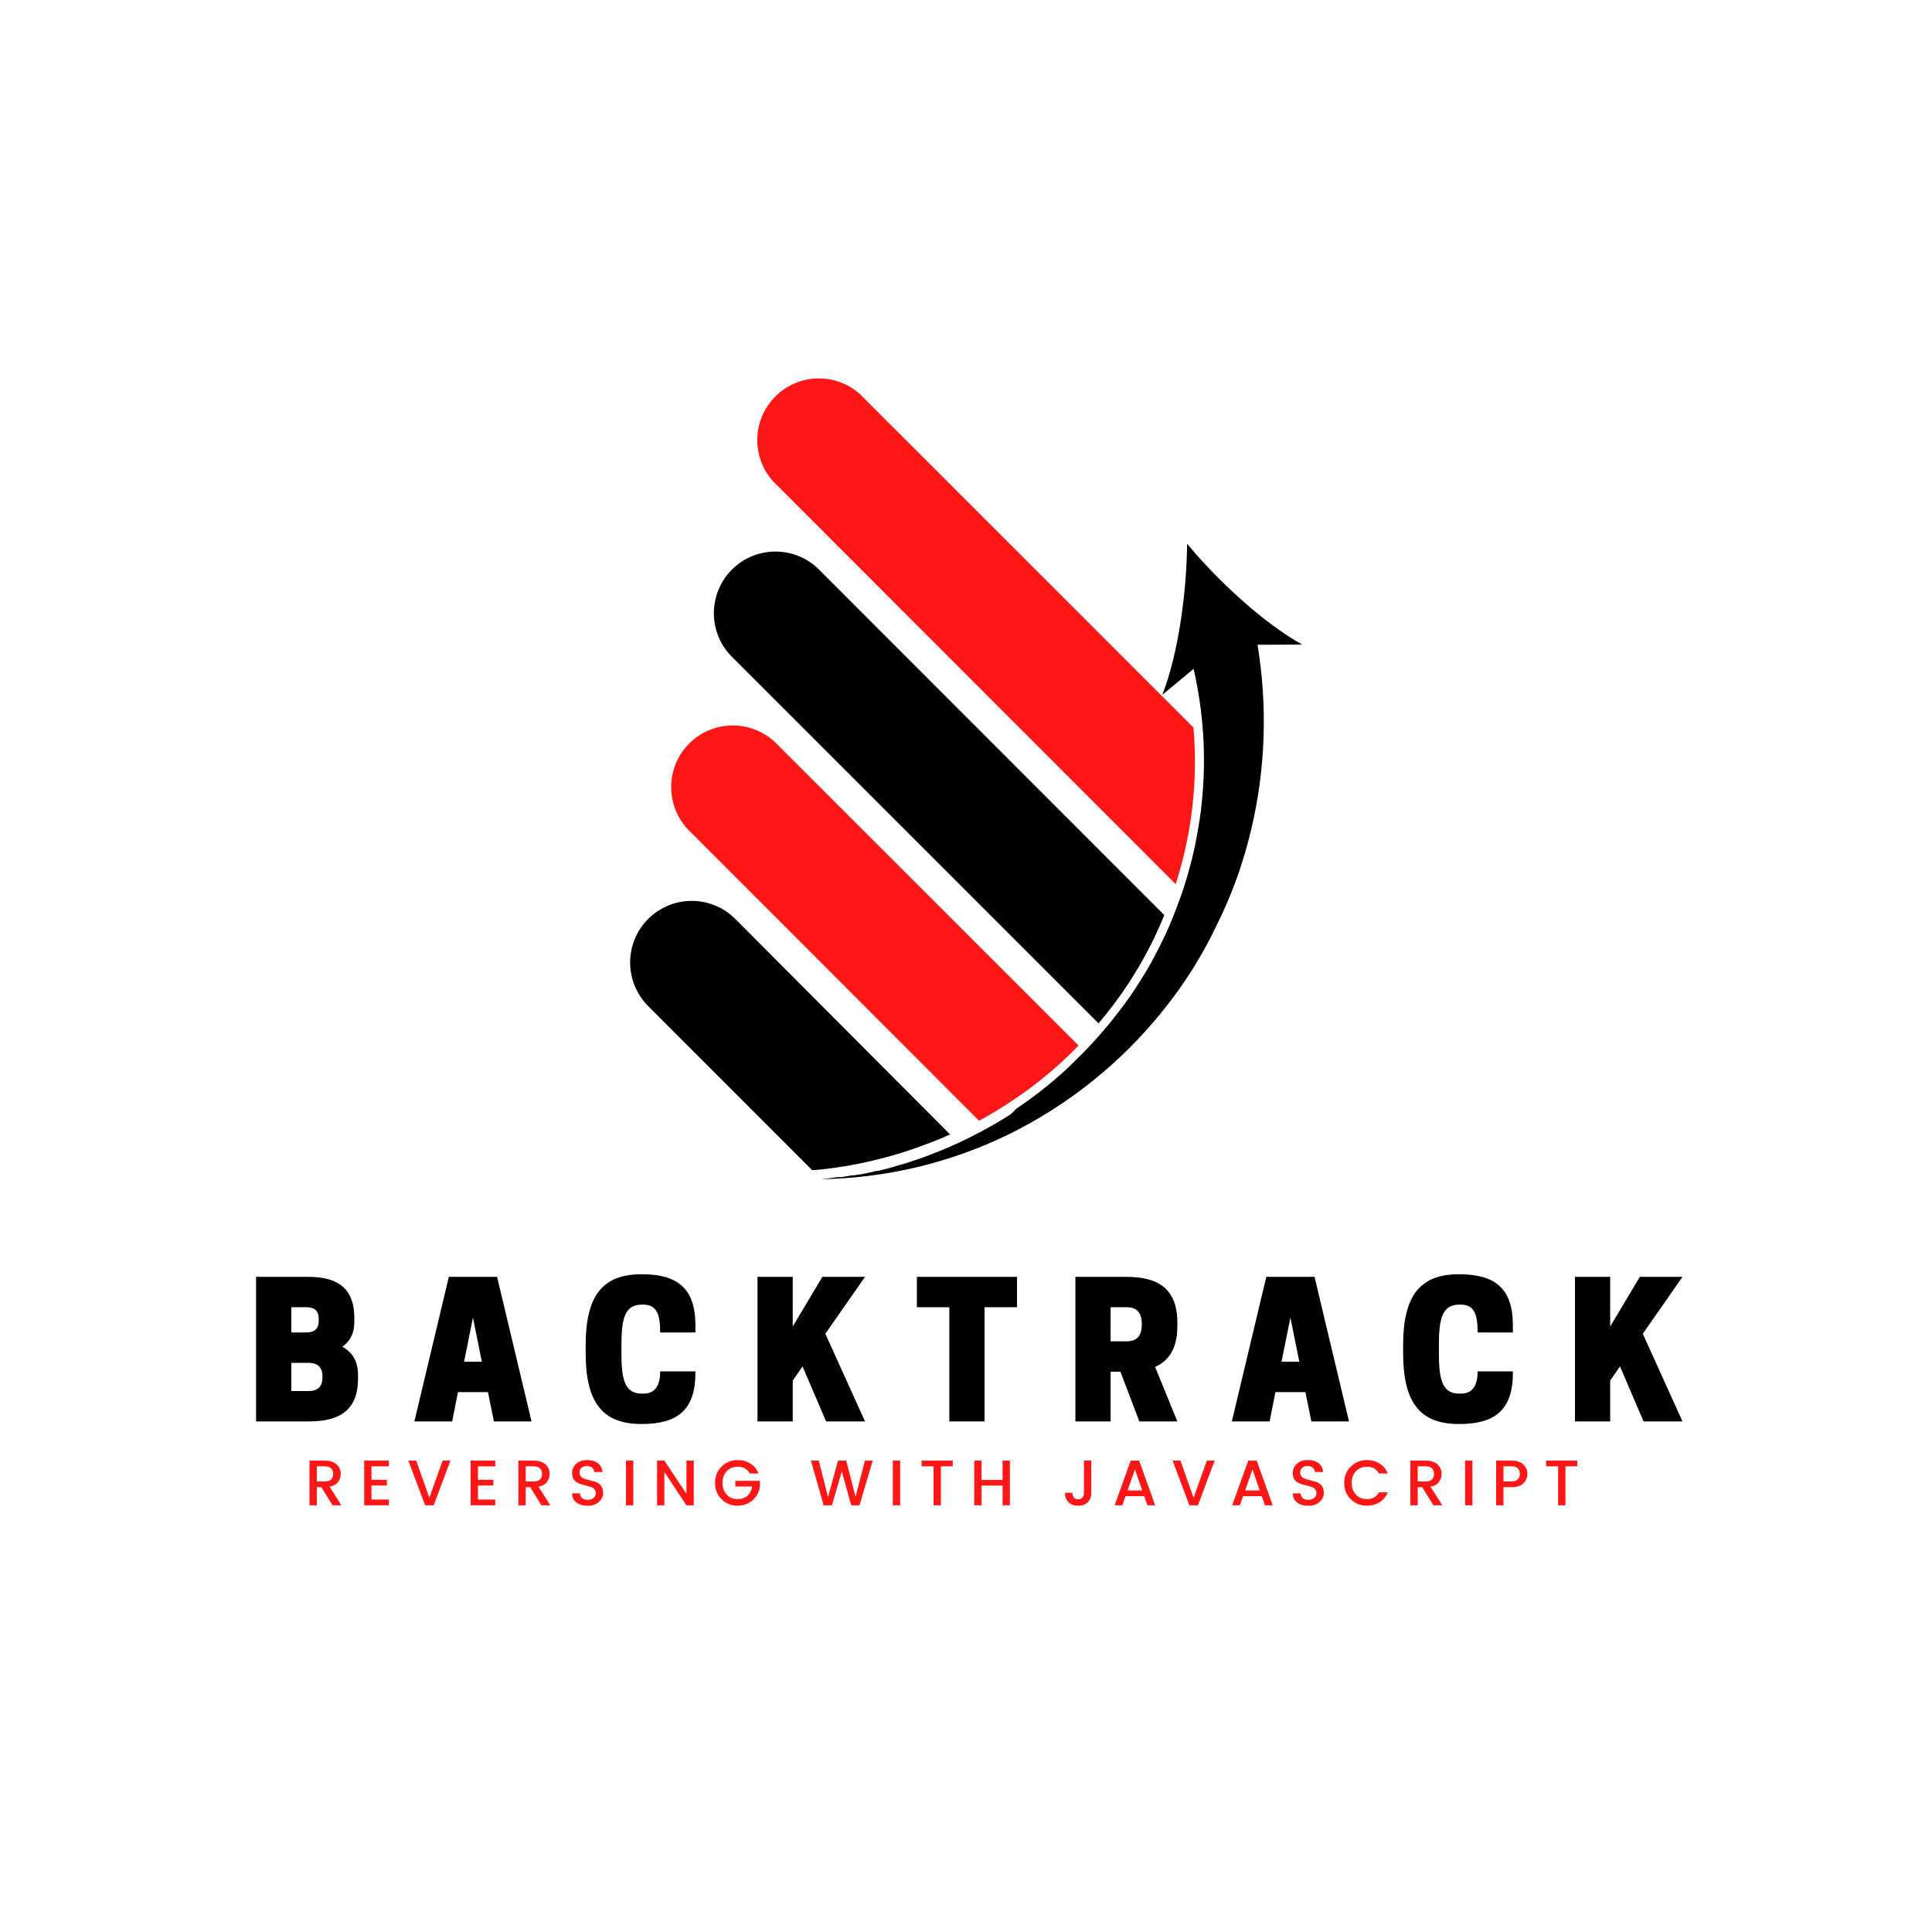 <?xml version="1.0" encoding="UTF-8"?>
<svg xmlns="http://www.w3.org/2000/svg" xmlns:xlink="http://www.w3.org/1999/xlink" width="375pt" height="375pt" viewBox="0 0 375 375" version="1.2">
<defs>
<g>
<symbol overflow="visible" id="glyph1-0">
<path style="stroke:none;" d="M 2.953 -7.984 L 2.953 -0.766 L 6.438 -0.766 L 6.438 -7.984 Z M 2.125 0 L 2.125 -8.734 L 7.25 -8.734 L 7.25 0 Z M 2.125 0 "/>
</symbol>
<symbol overflow="visible" id="glyph1-1">
<path style="stroke:none;" d="M 2.359 -3.516 L 2.359 0 L 0.938 0 L 0.938 -8.672 L 3.922 -8.672 C 4.91 -8.672 5.672 -8.426 6.203 -7.938 C 6.734 -7.445 7 -6.828 7 -6.078 C 7 -5.504 6.82 -4.984 6.469 -4.516 C 6.113 -4.047 5.57 -3.742 4.844 -3.609 L 7.125 0 L 5.406 0 L 3.234 -3.516 Z M 2.359 -7.562 L 2.359 -4.625 L 3.922 -4.625 C 4.461 -4.625 4.863 -4.754 5.125 -5.016 C 5.395 -5.273 5.531 -5.633 5.531 -6.094 C 5.531 -6.551 5.395 -6.91 5.125 -7.172 C 4.863 -7.43 4.461 -7.562 3.922 -7.562 Z M 2.359 -7.562 "/>
</symbol>
<symbol overflow="visible" id="glyph1-2">
<path style="stroke:none;" d="M 5.719 -8.672 L 5.719 -7.562 L 2.359 -7.562 L 2.359 -4.938 L 5.344 -4.938 L 5.344 -3.844 L 2.359 -3.844 L 2.359 -1.109 L 5.719 -1.109 L 5.719 0 L 0.938 0 L 0.938 -8.672 Z M 5.719 -8.672 "/>
</symbol>
<symbol overflow="visible" id="glyph1-3">
<path style="stroke:none;" d="M 3.5 0 L 0.234 -8.672 L 1.766 -8.672 L 4.312 -1.469 L 6.891 -8.672 L 8.406 -8.672 L 5.156 0 Z M 3.5 0 "/>
</symbol>
<symbol overflow="visible" id="glyph1-4">
<path style="stroke:none;" d="M 3.625 -7.625 C 3.207 -7.625 2.863 -7.516 2.594 -7.297 C 2.32 -7.078 2.188 -6.758 2.188 -6.344 C 2.188 -5.938 2.344 -5.625 2.656 -5.406 C 2.977 -5.195 3.363 -5.039 3.812 -4.938 C 4.258 -4.832 4.707 -4.719 5.156 -4.594 C 5.602 -4.469 5.984 -4.227 6.297 -3.875 C 6.617 -3.531 6.781 -3.035 6.781 -2.391 C 6.781 -1.754 6.508 -1.18 5.969 -0.672 C 5.426 -0.16 4.703 0.094 3.797 0.094 C 2.891 0.094 2.156 -0.117 1.594 -0.547 C 1.031 -0.973 0.75 -1.562 0.75 -2.312 L 2.266 -2.312 C 2.297 -1.926 2.438 -1.617 2.688 -1.391 C 2.938 -1.172 3.301 -1.062 3.781 -1.062 C 4.27 -1.062 4.648 -1.188 4.922 -1.438 C 5.203 -1.688 5.344 -1.977 5.344 -2.312 C 5.344 -2.656 5.258 -2.922 5.094 -3.109 C 4.926 -3.305 4.707 -3.453 4.438 -3.547 C 4.164 -3.641 3.867 -3.723 3.547 -3.797 C 3.223 -3.879 2.895 -3.969 2.562 -4.062 C 2.227 -4.164 1.926 -4.297 1.656 -4.453 C 1.395 -4.609 1.176 -4.836 1 -5.141 C 0.832 -5.441 0.75 -5.816 0.75 -6.266 C 0.75 -7.016 1.02 -7.617 1.562 -8.078 C 2.102 -8.547 2.805 -8.781 3.672 -8.781 C 4.547 -8.781 5.242 -8.578 5.766 -8.172 C 6.285 -7.773 6.578 -7.203 6.641 -6.453 L 5.062 -6.453 C 5.031 -6.773 4.891 -7.051 4.641 -7.281 C 4.391 -7.508 4.051 -7.625 3.625 -7.625 Z M 3.625 -7.625 "/>
</symbol>
<symbol overflow="visible" id="glyph1-5">
<path style="stroke:none;" d="M 0.938 0 L 0.938 -8.672 L 2.359 -8.672 L 2.359 0 Z M 0.938 0 "/>
</symbol>
<symbol overflow="visible" id="glyph1-6">
<path style="stroke:none;" d="M 6.641 -8.672 L 8.062 -8.672 L 8.062 0 L 6.641 0 L 2.359 -6.469 L 2.359 0 L 0.938 0 L 0.938 -8.672 L 2.359 -8.672 L 6.641 -2.219 Z M 6.641 -8.672 "/>
</symbol>
<symbol overflow="visible" id="glyph1-7">
<path style="stroke:none;" d="M 4.797 0.078 C 3.617 0.078 2.602 -0.336 1.75 -1.172 C 0.895 -2.004 0.469 -3.062 0.469 -4.344 C 0.469 -5.625 0.895 -6.68 1.75 -7.516 C 2.602 -8.359 3.648 -8.781 4.891 -8.781 C 5.805 -8.781 6.625 -8.551 7.344 -8.094 C 8.062 -7.645 8.586 -7.004 8.922 -6.172 L 7.203 -6.172 C 6.742 -7.047 5.973 -7.484 4.891 -7.484 C 4.016 -7.484 3.301 -7.195 2.75 -6.625 C 2.195 -6.051 1.922 -5.289 1.922 -4.344 C 1.922 -3.406 2.195 -2.645 2.75 -2.062 C 3.301 -1.488 3.988 -1.203 4.812 -1.203 C 5.633 -1.203 6.285 -1.422 6.766 -1.859 C 7.254 -2.297 7.551 -2.891 7.656 -3.641 L 4.406 -3.641 L 4.406 -4.75 L 9.172 -4.75 L 9.172 -3.641 C 9.047 -2.598 8.582 -1.719 7.781 -1 C 6.977 -0.281 5.984 0.078 4.797 0.078 Z M 4.797 0.078 "/>
</symbol>
<symbol overflow="visible" id="glyph1-8">
<path style="stroke:none;" d=""/>
</symbol>
<symbol overflow="visible" id="glyph1-9">
<path style="stroke:none;" d="M 10.703 -8.672 L 12.219 -8.672 L 9.656 0 L 8.047 0 L 6.219 -6.562 L 4.297 0 L 2.688 0.016 L 0.234 -8.672 L 1.75 -8.672 L 3.547 -1.609 L 5.484 -8.672 L 7.078 -8.672 L 8.891 -1.641 Z M 10.703 -8.672 "/>
</symbol>
<symbol overflow="visible" id="glyph1-10">
<path style="stroke:none;" d="M 0.484 -7.562 L 0.484 -8.672 L 6.531 -8.672 L 6.531 -7.562 L 4.234 -7.562 L 4.234 0 L 2.812 0 L 2.812 -7.562 Z M 0.484 -7.562 "/>
</symbol>
<symbol overflow="visible" id="glyph1-11">
<path style="stroke:none;" d="M 6.438 -8.672 L 7.859 -8.672 L 7.859 0 L 6.438 0 L 6.438 -3.828 L 2.359 -3.828 L 2.359 0 L 0.938 0 L 0.938 -8.672 L 2.359 -8.672 L 2.359 -4.922 L 6.438 -4.922 Z M 6.438 -8.672 "/>
</symbol>
<symbol overflow="visible" id="glyph1-12">
<path style="stroke:none;" d="M 4.234 -2.422 L 4.234 -8.672 L 5.656 -8.672 L 5.656 -2.422 C 5.656 -1.648 5.422 -1.035 4.953 -0.578 C 4.484 -0.129 3.863 0.094 3.094 0.094 C 2.332 0.094 1.719 -0.129 1.25 -0.578 C 0.781 -1.035 0.547 -1.648 0.547 -2.422 L 1.984 -2.422 C 1.992 -2.035 2.094 -1.727 2.281 -1.5 C 2.469 -1.281 2.742 -1.172 3.109 -1.172 C 3.473 -1.172 3.75 -1.285 3.938 -1.516 C 4.133 -1.742 4.234 -2.047 4.234 -2.422 Z M 4.234 -2.422 "/>
</symbol>
<symbol overflow="visible" id="glyph1-13">
<path style="stroke:none;" d="M 6.781 0 L 6.156 -1.766 L 2.531 -1.766 L 1.906 0 L 0.422 0 L 3.531 -8.672 L 5.172 -8.672 L 8.281 0 Z M 2.922 -2.875 L 5.766 -2.875 L 4.359 -6.953 Z M 2.922 -2.875 "/>
</symbol>
<symbol overflow="visible" id="glyph1-14">
<path style="stroke:none;" d="M 4.891 0.078 C 3.648 0.078 2.602 -0.336 1.75 -1.172 C 0.895 -2.004 0.469 -3.062 0.469 -4.344 C 0.469 -5.625 0.895 -6.68 1.75 -7.516 C 2.602 -8.359 3.648 -8.781 4.891 -8.781 C 5.805 -8.781 6.625 -8.551 7.344 -8.094 C 8.062 -7.645 8.586 -7.004 8.922 -6.172 L 7.203 -6.172 C 6.742 -7.047 5.973 -7.484 4.891 -7.484 C 4.016 -7.484 3.301 -7.195 2.75 -6.625 C 2.195 -6.051 1.922 -5.289 1.922 -4.344 C 1.922 -3.406 2.195 -2.645 2.75 -2.062 C 3.301 -1.488 4.016 -1.203 4.891 -1.203 C 5.973 -1.203 6.742 -1.641 7.203 -2.516 L 8.922 -2.516 C 8.586 -1.68 8.062 -1.039 7.344 -0.594 C 6.625 -0.145 5.805 0.078 4.891 0.078 Z M 4.891 0.078 "/>
</symbol>
<symbol overflow="visible" id="glyph1-15">
<path style="stroke:none;" d="M 3.922 -8.672 C 4.91 -8.672 5.672 -8.426 6.203 -7.938 C 6.734 -7.445 7 -6.836 7 -6.109 C 7 -5.391 6.742 -4.773 6.234 -4.266 C 5.734 -3.766 4.961 -3.516 3.922 -3.516 L 2.359 -3.516 L 2.359 0 L 0.938 0 L 0.938 -8.672 Z M 2.359 -4.625 L 3.922 -4.625 C 4.461 -4.625 4.863 -4.754 5.125 -5.016 C 5.395 -5.273 5.531 -5.633 5.531 -6.094 C 5.531 -6.551 5.395 -6.91 5.125 -7.172 C 4.863 -7.43 4.461 -7.562 3.922 -7.562 L 2.359 -7.562 Z M 2.359 -4.625 "/>
</symbol>
<symbol overflow="visible" id="glyph0-0">
<path style="stroke:none;" d="M 1.801 -28.066 L 1.801 0 L 11.875 0 C 16.336 0 21.59 -0.973 21.59 -8.277 L 21.59 -8.996 C 21.59 -11.84 20.332 -13.531 18.531 -14.504 C 19.938 -15.473 20.871 -16.984 20.871 -19.359 L 20.871 -20.078 C 20.871 -27.133 15.977 -28.066 11.695 -28.066 Z M 12.055 -11.371 C 13.172 -11.371 14.684 -10.977 14.684 -8.781 L 14.684 -8.492 C 14.684 -6.297 13.172 -5.902 12.055 -5.902 L 8.637 -5.902 L 8.637 -11.371 Z M 11.586 -22.168 C 12.594 -22.168 13.961 -21.879 13.961 -19.938 L 13.961 -19.504 C 13.961 -17.562 12.594 -17.273 11.586 -17.273 L 8.637 -17.273 L 8.637 -22.168 Z M 11.586 -22.168 "/>
</symbol>
<symbol overflow="visible" id="glyph0-1">
<path style="stroke:none;" d="M 7.016 -28.066 L 0.324 0 L 7.664 0 L 8.781 -5.688 L 14.609 -5.688 L 15.762 0 L 23.066 0 L 16.375 -28.066 Z M 11.695 -20.152 L 13.422 -11.586 L 9.969 -11.586 Z M 11.695 -20.152 "/>
</symbol>
<symbol overflow="visible" id="glyph0-2">
<path style="stroke:none;" d="M 8.133 -13.312 L 8.133 -14.754 C 8.133 -19.613 8.637 -22.672 12.055 -22.672 L 12.414 -22.672 C 15.113 -22.672 15.652 -20.512 15.652 -17.273 L 22.492 -17.273 L 22.492 -18.676 C 22.492 -25.91 18.93 -28.57 12.055 -28.57 C 4.5 -28.57 1.188 -24.469 1.188 -14.754 L 1.188 -13.312 C 1.188 -3.598 4.5 0.504 12.055 0.504 C 18.93 0.504 22.492 -2.16 22.492 -9.391 L 22.492 -9.715 L 15.652 -9.715 C 15.652 -7.195 14.824 -5.398 12.414 -5.398 L 12.055 -5.398 C 8.637 -5.398 8.133 -8.457 8.133 -13.312 Z M 8.133 -13.312 "/>
</symbol>
<symbol overflow="visible" id="glyph0-3">
<path style="stroke:none;" d="M 8.637 -28.066 L 1.801 -28.066 L 1.801 0 L 8.637 0 L 8.637 -7.918 L 10.543 -10.688 L 15.113 0 L 22.672 0 L 14.969 -17.02 L 22.672 -28.066 L 14.395 -28.066 L 8.637 -18.426 Z M 8.637 -28.066 "/>
</symbol>
<symbol overflow="visible" id="glyph0-4">
<path style="stroke:none;" d="M 13.676 -22.168 L 19.973 -22.168 L 19.973 -28.066 L 0.539 -28.066 L 0.539 -22.168 L 6.836 -22.168 L 6.836 0 L 13.676 0 Z M 13.676 -22.168 "/>
</symbol>
<symbol overflow="visible" id="glyph0-5">
<path style="stroke:none;" d="M 8.637 -9.645 L 10.543 -9.645 L 14.215 0 L 21.59 0 L 17.273 -10.578 C 19.754 -11.695 21.59 -13.926 21.59 -18.496 L 21.59 -19.215 C 21.59 -26.988 16.23 -28.066 11.48 -28.066 L 1.801 -28.066 L 1.801 0 L 8.637 0 Z M 8.637 -15.547 L 8.637 -22.168 L 11.766 -22.168 C 13.098 -22.168 14.684 -21.664 14.684 -19 L 14.684 -18.711 C 14.684 -16.051 13.098 -15.547 11.766 -15.547 Z M 8.637 -15.547 "/>
</symbol>
</g>
<clipPath id="clip1">
  <path d="M 122.254 174 L 185 174 L 185 228 L 122.254 228 Z M 122.254 174 "/>
</clipPath>
<clipPath id="clip2">
  <path d="M 159 105 L 252.754 105 L 252.754 229 L 159 229 Z M 159 105 "/>
</clipPath>
</defs>
<g id="surface1">
<g style="fill:rgb(0%,0%,0%);fill-opacity:1;">
  <use xlink:href="#glyph0-0" x="47.905" y="275.899"/>
</g>
<g style="fill:rgb(0%,0%,0%);fill-opacity:1;">
  <use xlink:href="#glyph0-1" x="80.106" y="275.899"/>
</g>
<g style="fill:rgb(0%,0%,0%);fill-opacity:1;">
  <use xlink:href="#glyph0-2" x="112.487" y="275.899"/>
</g>
<g style="fill:rgb(0%,0%,0%);fill-opacity:1;">
  <use xlink:href="#glyph0-3" x="145.229" y="275.899"/>
</g>
<g style="fill:rgb(0%,0%,0%);fill-opacity:1;">
  <use xlink:href="#glyph0-4" x="177.43" y="275.899"/>
</g>
<g style="fill:rgb(0%,0%,0%);fill-opacity:1;">
  <use xlink:href="#glyph0-5" x="206.933" y="275.899"/>
</g>
<g style="fill:rgb(0%,0%,0%);fill-opacity:1;">
  <use xlink:href="#glyph0-1" x="238.775" y="275.899"/>
</g>
<g style="fill:rgb(0%,0%,0%);fill-opacity:1;">
  <use xlink:href="#glyph0-2" x="271.156" y="275.899"/>
</g>
<g style="fill:rgb(0%,0%,0%);fill-opacity:1;">
  <use xlink:href="#glyph0-3" x="303.898" y="275.899"/>
</g>
<g style="fill:rgb(100%,8.629%,8.629%);fill-opacity:1;">
  <use xlink:href="#glyph1-1" x="59.135" y="292.176"/>
</g>
<g style="fill:rgb(100%,8.629%,8.629%);fill-opacity:1;">
  <use xlink:href="#glyph1-2" x="69.751" y="292.176"/>
</g>
<g style="fill:rgb(100%,8.629%,8.629%);fill-opacity:1;">
  <use xlink:href="#glyph1-3" x="79.022" y="292.176"/>
</g>
<g style="fill:rgb(100%,8.629%,8.629%);fill-opacity:1;">
  <use xlink:href="#glyph1-2" x="90.41" y="292.176"/>
</g>
<g style="fill:rgb(100%,8.629%,8.629%);fill-opacity:1;">
  <use xlink:href="#glyph1-1" x="99.681" y="292.176"/>
</g>
<g style="fill:rgb(100%,8.629%,8.629%);fill-opacity:1;">
  <use xlink:href="#glyph1-4" x="110.297" y="292.176"/>
</g>
<g style="fill:rgb(100%,8.629%,8.629%);fill-opacity:1;">
  <use xlink:href="#glyph1-5" x="120.564" y="292.176"/>
</g>
<g style="fill:rgb(100%,8.629%,8.629%);fill-opacity:1;">
  <use xlink:href="#glyph1-6" x="126.596" y="292.176"/>
</g>
<g style="fill:rgb(100%,8.629%,8.629%);fill-opacity:1;">
  <use xlink:href="#glyph1-7" x="138.32" y="292.176"/>
</g>
<g style="fill:rgb(100%,8.629%,8.629%);fill-opacity:1;">
  <use xlink:href="#glyph1-8" x="150.693" y="292.176"/>
</g>
<g style="fill:rgb(100%,8.629%,8.629%);fill-opacity:1;">
  <use xlink:href="#glyph1-9" x="157.173" y="292.176"/>
</g>
<g style="fill:rgb(100%,8.629%,8.629%);fill-opacity:1;">
  <use xlink:href="#glyph1-5" x="172.361" y="292.176"/>
</g>
<g style="fill:rgb(100%,8.629%,8.629%);fill-opacity:1;">
  <use xlink:href="#glyph1-10" x="178.392" y="292.176"/>
</g>
<g style="fill:rgb(100%,8.629%,8.629%);fill-opacity:1;">
  <use xlink:href="#glyph1-11" x="188.161" y="292.176"/>
</g>
<g style="fill:rgb(100%,8.629%,8.629%);fill-opacity:1;">
  <use xlink:href="#glyph1-8" x="199.687" y="292.176"/>
</g>
<g style="fill:rgb(100%,8.629%,8.629%);fill-opacity:1;">
  <use xlink:href="#glyph1-12" x="206.167" y="292.176"/>
</g>
<g style="fill:rgb(100%,8.629%,8.629%);fill-opacity:1;">
  <use xlink:href="#glyph1-13" x="215.936" y="292.176"/>
</g>
<g style="fill:rgb(100%,8.629%,8.629%);fill-opacity:1;">
  <use xlink:href="#glyph1-3" x="227.362" y="292.176"/>
</g>
<g style="fill:rgb(100%,8.629%,8.629%);fill-opacity:1;">
  <use xlink:href="#glyph1-13" x="238.75" y="292.176"/>
</g>
<g style="fill:rgb(100%,8.629%,8.629%);fill-opacity:1;">
  <use xlink:href="#glyph1-4" x="250.176" y="292.176"/>
</g>
<g style="fill:rgb(100%,8.629%,8.629%);fill-opacity:1;">
  <use xlink:href="#glyph1-14" x="260.443" y="292.176"/>
</g>
<g style="fill:rgb(100%,8.629%,8.629%);fill-opacity:1;">
  <use xlink:href="#glyph1-1" x="272.815" y="292.176"/>
</g>
<g style="fill:rgb(100%,8.629%,8.629%);fill-opacity:1;">
  <use xlink:href="#glyph1-5" x="283.431" y="292.176"/>
</g>
<g style="fill:rgb(100%,8.629%,8.629%);fill-opacity:1;">
  <use xlink:href="#glyph1-15" x="289.463" y="292.176"/>
</g>
<g style="fill:rgb(100%,8.629%,8.629%);fill-opacity:1;">
  <use xlink:href="#glyph1-10" x="299.618" y="292.176"/>
</g>
<g clip-path="url(#clip1)" clip-rule="nonzero">
<path style=" stroke:none;fill-rule:nonzero;fill:rgb(0%,0%,0%);fill-opacity:1;" d="M 184.465 220.25 L 184.254 220.25 C 183.496 220.605 182.711 220.945 181.906 221.262 C 181.496 221.422 181.055 221.621 180.555 221.797 C 180.059 221.977 179.508 222.207 178.973 222.383 C 177.82 222.828 176.484 223.273 175.047 223.734 C 174.051 224.039 173.055 224.34 172.043 224.605 C 167.789 225.762 163.469 226.566 159.086 227.027 L 157.645 227.133 L 125.809 195.277 C 125.254 194.723 124.762 194.117 124.324 193.465 C 123.887 192.812 123.52 192.125 123.219 191.398 C 122.918 190.672 122.691 189.926 122.539 189.152 C 122.387 188.383 122.309 187.605 122.309 186.82 C 122.309 186.035 122.387 185.258 122.539 184.488 C 122.691 183.719 122.918 182.969 123.219 182.242 C 123.52 181.52 123.887 180.828 124.324 180.176 C 124.762 179.523 125.254 178.918 125.809 178.363 C 126.367 177.809 126.969 177.312 127.621 176.875 C 128.273 176.441 128.965 176.07 129.688 175.77 C 130.414 175.469 131.16 175.242 131.93 175.09 C 132.699 174.938 133.477 174.859 134.262 174.859 C 135.047 174.859 135.824 174.938 136.594 175.09 C 137.363 175.242 138.109 175.469 138.836 175.77 C 139.562 176.07 140.25 176.441 140.902 176.875 C 141.555 177.312 142.16 177.809 142.715 178.363 Z M 184.465 220.25 "/>
</g>
<path style=" stroke:none;fill-rule:nonzero;fill:rgb(100%,8.629%,8.629%);fill-opacity:1;" d="M 209.352 202.945 C 204.566 207.863 199.234 212.09 193.352 215.625 C 192.27 216.285 191.148 216.922 190.031 217.527 L 133.988 161.449 C 133.41 160.898 132.891 160.297 132.434 159.645 C 131.98 158.988 131.59 158.297 131.273 157.566 C 130.953 156.832 130.711 156.078 130.543 155.297 C 130.375 154.516 130.289 153.727 130.277 152.93 C 130.266 152.133 130.336 151.344 130.484 150.559 C 130.633 149.773 130.855 149.012 131.156 148.273 C 131.457 147.535 131.828 146.832 132.27 146.168 C 132.711 145.504 133.211 144.887 133.777 144.324 C 134.34 143.758 134.953 143.254 135.617 142.812 C 136.281 142.371 136.98 142 137.719 141.699 C 138.457 141.398 139.219 141.172 140.004 141.023 C 140.785 140.875 141.578 140.805 142.375 140.812 C 143.172 140.824 143.961 140.91 144.738 141.078 C 145.52 141.246 146.273 141.488 147.004 141.805 C 147.738 142.121 148.43 142.508 149.082 142.965 C 149.738 143.422 150.34 143.941 150.891 144.516 Z M 209.352 202.945 "/>
<path style=" stroke:none;fill-rule:nonzero;fill:rgb(0%,0%,0%);fill-opacity:1;" d="M 225.988 177.617 C 224.07 182.355 221.699 186.855 218.879 191.117 C 217.141 193.734 215.254 196.242 213.227 198.641 L 142.27 127.691 C 141.691 127.141 141.176 126.539 140.719 125.883 C 140.262 125.23 139.875 124.539 139.555 123.809 C 139.238 123.074 138.992 122.32 138.828 121.539 C 138.66 120.758 138.57 119.969 138.559 119.172 C 138.551 118.375 138.621 117.586 138.77 116.801 C 138.914 116.016 139.141 115.254 139.441 114.516 C 139.742 113.777 140.113 113.074 140.551 112.41 C 140.992 111.746 141.496 111.129 142.059 110.566 C 142.621 110 143.234 109.496 143.898 109.055 C 144.562 108.613 145.266 108.242 146.004 107.941 C 146.742 107.641 147.504 107.414 148.285 107.266 C 149.07 107.117 149.859 107.047 150.656 107.055 C 151.453 107.066 152.242 107.152 153.023 107.32 C 153.801 107.484 154.559 107.73 155.289 108.047 C 156.02 108.363 156.711 108.75 157.367 109.207 C 158.02 109.664 158.621 110.18 159.172 110.758 Z M 225.988 177.617 "/>
<path style=" stroke:none;fill-rule:nonzero;fill:rgb(100%,8.629%,8.629%);fill-opacity:1;" d="M 231.16 158.762 C 230.535 163.129 229.547 167.41 228.191 171.605 L 149.984 93.348 C 149.484 92.781 149.043 92.172 148.656 91.523 C 148.273 90.871 147.953 90.191 147.695 89.48 C 147.441 88.77 147.254 88.043 147.137 87.297 C 147.016 86.551 146.969 85.801 146.992 85.047 C 147.016 84.289 147.113 83.543 147.277 82.809 C 147.441 82.07 147.676 81.355 147.973 80.664 C 148.273 79.969 148.637 79.309 149.062 78.688 C 149.488 78.062 149.965 77.484 150.5 76.949 C 151.035 76.414 151.613 75.938 152.238 75.512 C 152.863 75.09 153.523 74.727 154.215 74.43 C 154.91 74.129 155.625 73.898 156.359 73.734 C 157.098 73.574 157.844 73.48 158.598 73.457 C 159.352 73.434 160.102 73.484 160.848 73.605 C 161.594 73.723 162.32 73.914 163.031 74.172 C 163.738 74.43 164.418 74.75 165.066 75.137 C 165.715 75.523 166.324 75.965 166.887 76.469 L 224.156 133.719 L 226.734 136.301 L 231.656 141.227 C 232.16 147.09 231.996 152.938 231.16 158.762 Z M 231.16 158.762 "/>
<g clip-path="url(#clip2)" clip-rule="nonzero">
<path style=" stroke:none;fill-rule:nonzero;fill:rgb(0%,0%,0%);fill-opacity:1;" d="M 244.082 125.148 C 245.066 131.098 245.457 137.082 245.254 143.109 C 245.051 149.137 244.258 155.082 242.871 160.949 C 241.363 167.398 239.137 173.59 236.191 179.52 C 233.371 185.457 229.902 190.984 225.773 196.098 C 221.73 201.145 217.191 205.695 212.148 209.75 C 207.109 213.801 201.691 217.262 195.895 220.125 C 190.199 222.91 184.27 225.043 178.105 226.52 C 171.941 227.996 165.688 228.781 159.352 228.875 C 160.418 228.77 161.484 228.645 162.531 228.484 L 163.262 228.484 C 163.953 228.379 164.664 228.27 165.359 228.129 L 165.766 228.129 C 166.055 228.094 166.34 228.039 166.621 227.969 L 166.887 227.969 C 167.688 227.828 168.488 227.668 169.285 227.473 L 170.07 227.273 L 170.391 227.273 C 171.262 227.078 172.168 226.848 172.965 226.617 C 173.766 226.387 174.742 226.082 175.758 225.801 L 176.965 225.406 C 177.891 225.109 178.812 224.793 179.738 224.449 L 182.367 223.414 C 182.688 223.309 182.992 223.168 183.312 223.023 C 183.984 222.758 184.66 222.457 185.336 222.137 L 185.887 221.902 C 188.074 220.891 190.207 219.805 192.285 218.613 C 192.961 218.238 193.621 217.848 194.277 217.457 C 194.934 217.066 195.574 216.656 196.234 216.23 L 197.266 215.199 L 198.648 214.238 C 199.324 213.777 200 213.297 200.66 212.781 C 200.734 212.742 200.797 212.695 200.855 212.637 C 201.531 212.156 202.188 211.641 202.828 211.109 C 203.469 210.574 204.18 210.023 204.836 209.453 C 206.152 208.332 207.43 207.176 208.676 205.895 C 210.684 203.961 212.586 201.93 214.379 199.797 C 214.844 199.281 215.27 198.766 215.68 198.23 C 216.086 197.695 216.887 196.738 217.457 195.973 C 218.023 195.207 218.434 194.672 218.895 194.016 C 219.359 193.355 219.836 192.68 220.281 192.004 C 220.977 190.957 221.633 189.906 222.273 188.84 C 222.609 188.305 222.914 187.754 223.215 187.223 C 223.516 186.688 224.016 185.797 224.371 185.086 C 224.727 184.375 225.082 183.77 225.383 183.094 C 226.527 180.816 227.535 178.48 228.406 176.086 C 229.438 173.449 230.309 170.758 231.016 168.012 C 231.215 167.336 231.371 166.66 231.531 165.984 C 231.816 164.828 232.066 163.656 232.281 162.426 C 232.492 161.199 232.707 160.062 232.883 158.871 C 233.062 157.68 233.188 156.629 233.293 155.508 C 234.152 146.859 233.613 138.297 231.676 129.824 L 225.598 134.875 C 228.797 126.676 230.324 114.762 230.414 105.547 C 236.332 112.66 245.078 120.824 252.754 125.113 Z M 244.082 125.148 "/>
</g>
</g>
</svg>
